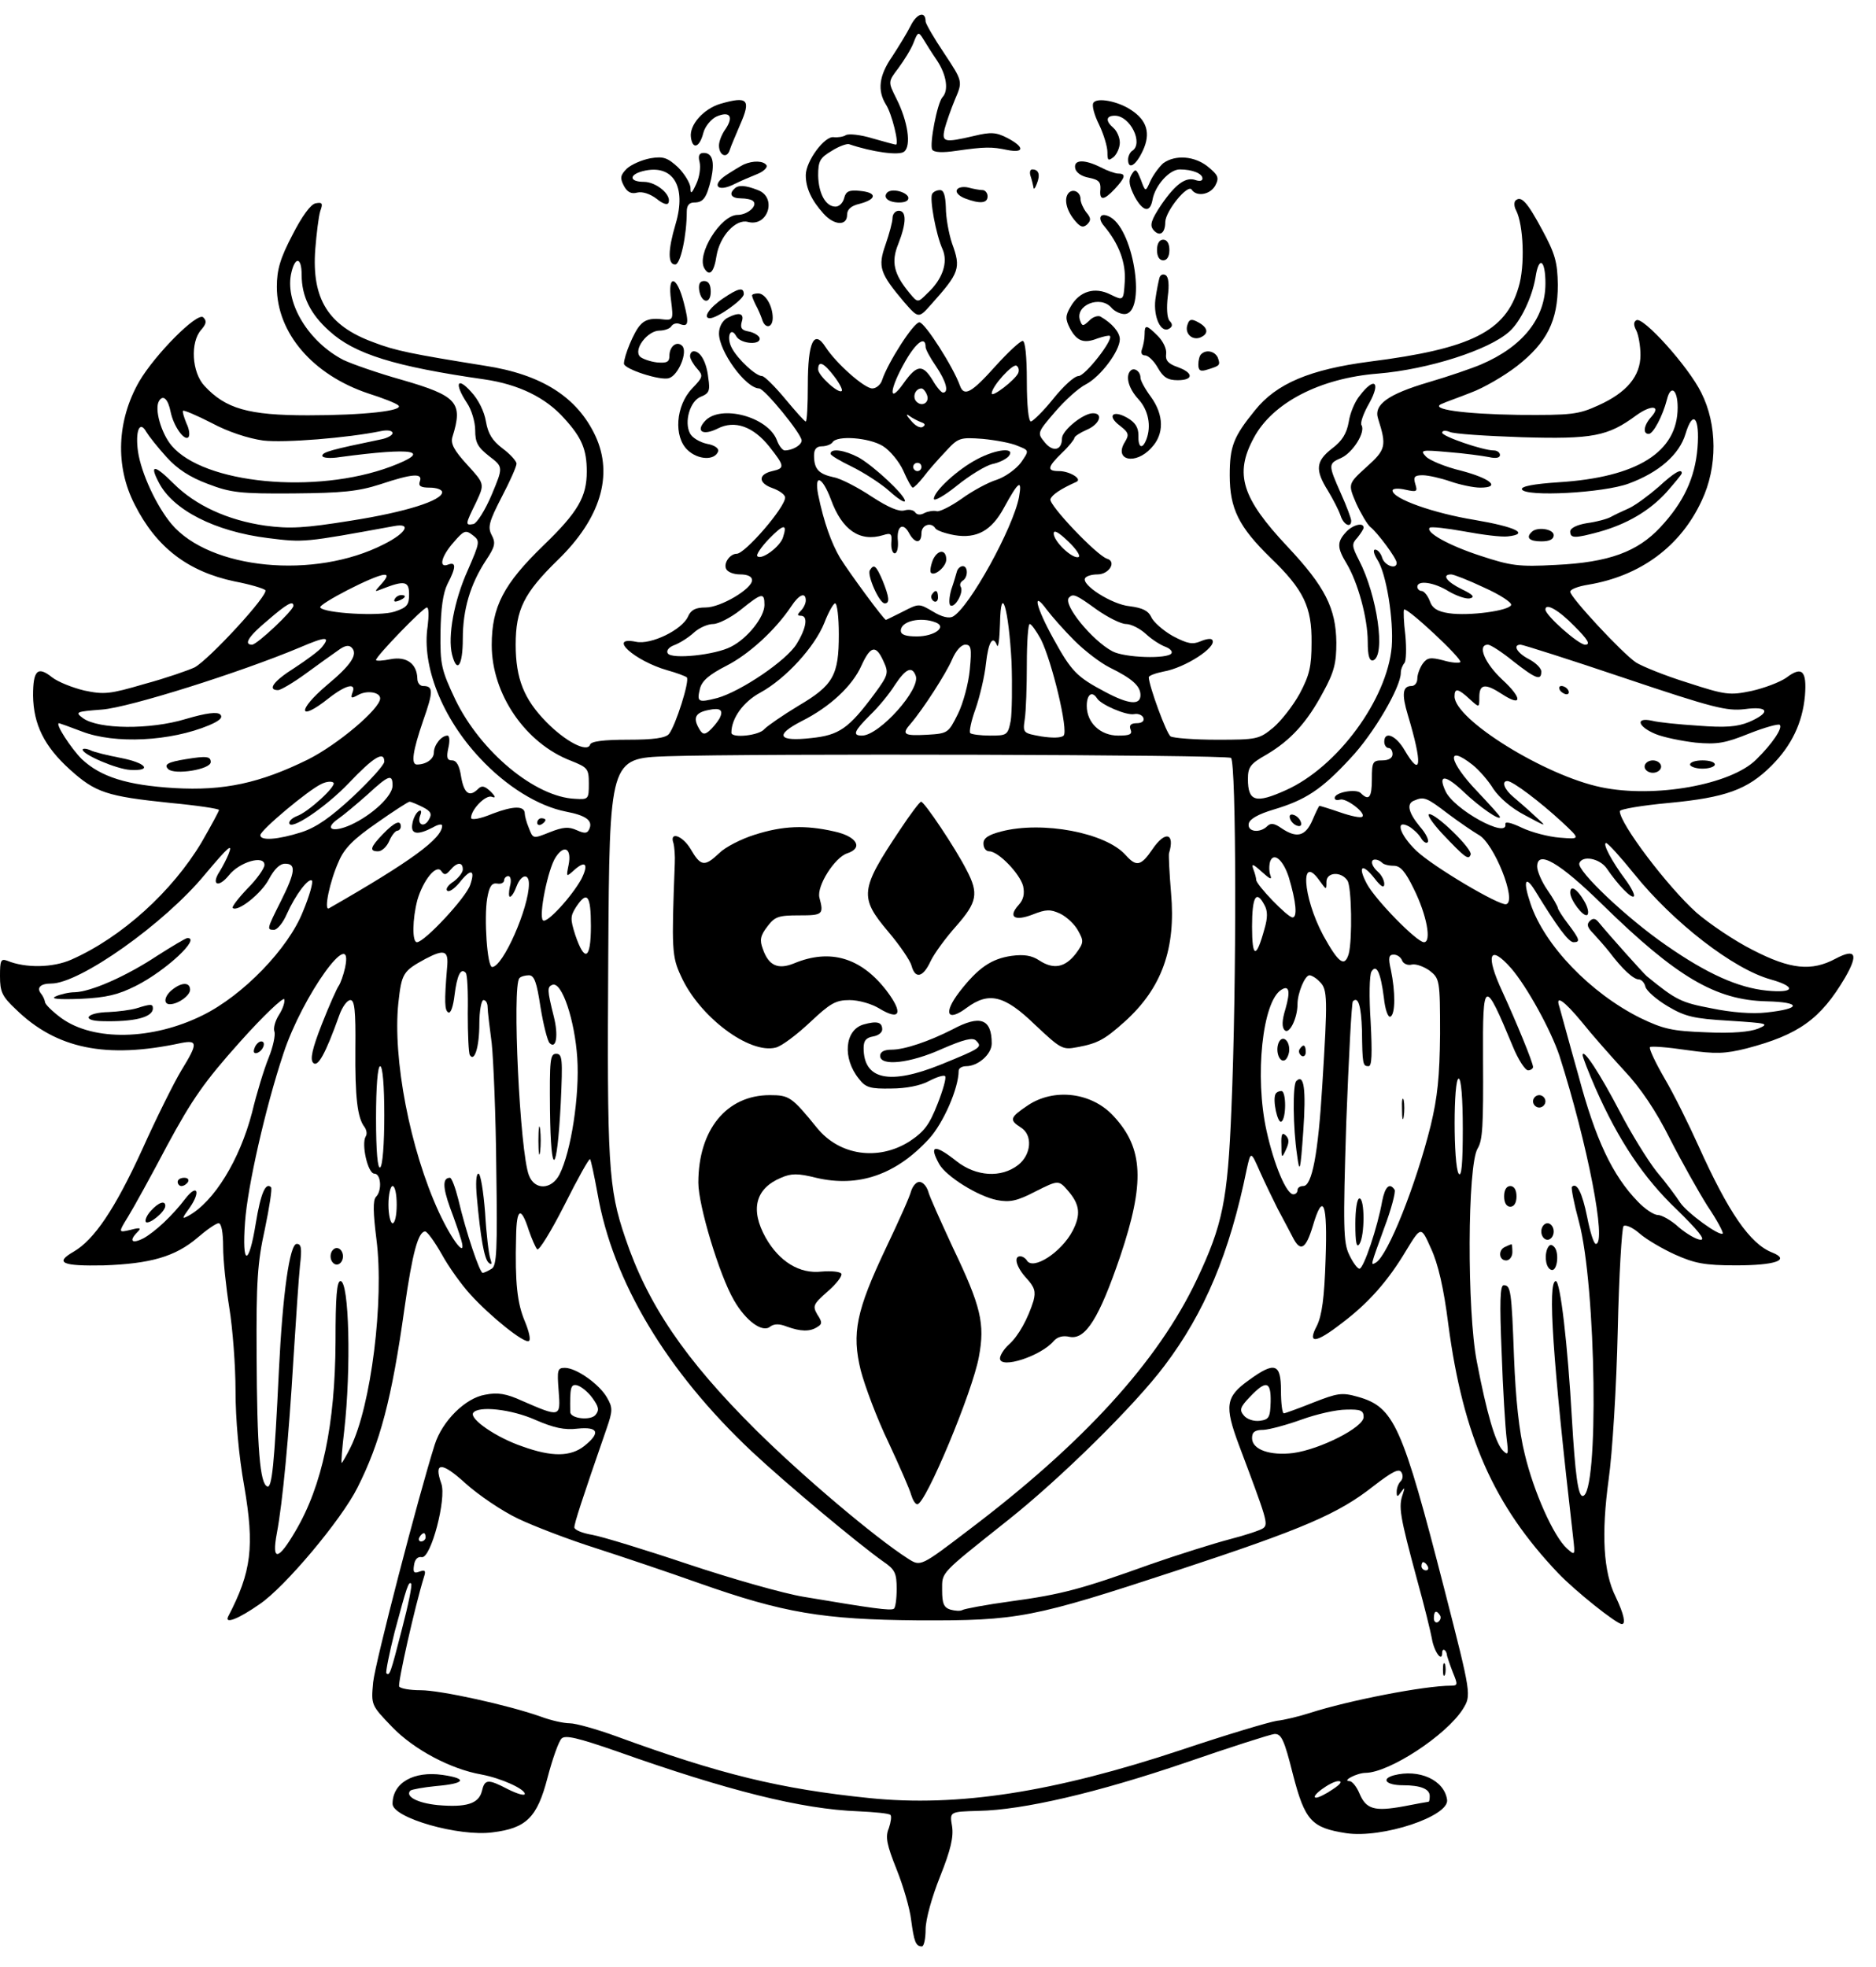 <?xml version="1.0" standalone="no"?>
<!DOCTYPE svg PUBLIC "-//W3C//DTD SVG 20010904//EN"
 "http://www.w3.org/TR/2001/REC-SVG-20010904/DTD/svg10.dtd">
<svg version="1.0" xmlns="http://www.w3.org/2000/svg"
 width="454pt" height="476pt" viewBox="0 0 454 476"
 preserveAspectRatio="xMidYMid meet">
<g transform="translate(0,476) scale(0.1,-0.1)"
fill="#000000" stroke="none">
<path d="M2204 4698 c-9 -18 -30 -52 -45 -75 -32 -46 -36 -82 -15 -116 14 -21
33 -97 24 -97 -2 0 -28 7 -56 15 -29 9 -58 12 -65 8 -6 -4 -19 -6 -29 -5 -22
4 -68 -58 -68 -92 0 -31 14 -61 43 -93 26 -29 57 -30 57 -3 0 13 9 22 31 27
41 11 42 27 1 31 -27 3 -35 -1 -39 -17 -3 -12 -12 -21 -21 -21 -24 0 -41 32
-42 75 0 35 4 43 33 60 17 11 37 18 42 16 56 -19 121 -28 133 -18 18 14 9 74
-19 129 -20 40 -20 40 5 73 14 19 31 46 37 62 10 26 12 27 23 9 6 -10 21 -34
34 -53 23 -35 28 -72 13 -88 -13 -14 -32 -115 -25 -127 4 -7 25 -8 58 -3 70
10 86 10 124 2 41 -8 42 7 0 29 -27 14 -40 15 -81 5 -73 -17 -78 -15 -71 17 4
15 15 47 25 71 19 44 19 44 -26 112 -25 37 -45 72 -45 77 0 26 -21 20 -36 -10z"/>
<path d="M1744 4509 c-41 -12 -76 -51 -72 -81 4 -31 21 -25 30 10 4 16 19 34
32 40 32 14 42 0 22 -30 -9 -12 -16 -30 -16 -40 0 -24 19 -33 26 -11 3 10 15
37 25 61 27 61 19 70 -47 51z"/>
<path d="M2646 4511 c-4 -6 2 -29 14 -53 11 -23 20 -53 20 -66 0 -21 2 -22 15
-12 8 7 15 23 15 35 0 12 -7 28 -15 35 -20 17 -19 30 3 30 37 0 70 -67 42 -85
-5 -3 -10 -13 -10 -21 0 -26 19 -15 36 22 19 41 10 73 -29 98 -31 21 -83 31
-91 17z"/>
<path d="M1693 4368 c3 -13 0 -36 -8 -53 -11 -24 -14 -26 -14 -9 -1 11 -14 33
-30 49 -26 24 -36 27 -67 22 -21 -4 -46 -15 -57 -25 -16 -16 -17 -23 -7 -42 8
-15 18 -20 32 -16 13 3 31 -3 47 -15 16 -13 27 -16 29 -9 7 19 -30 50 -60 50
-35 0 -37 17 -2 26 73 18 106 -37 79 -128 -19 -64 -19 -98 -1 -98 13 0 28 71
28 128 0 15 6 22 18 22 22 0 30 11 41 57 9 42 3 63 -18 63 -11 0 -14 -7 -10
-22z"/>
<path d="M2815 4365 c-10 -9 -24 -28 -31 -43 -12 -27 -12 -27 -23 3 -11 27
-13 28 -23 12 -8 -14 -5 -27 8 -53 20 -36 37 -40 43 -8 6 35 41 74 66 74 31 0
55 -10 55 -22 0 -6 -7 -7 -16 -4 -24 9 -49 -9 -84 -60 -24 -36 -28 -49 -19
-60 15 -18 29 -9 29 19 1 27 55 93 64 78 12 -18 45 -12 57 10 10 19 7 25 -17
45 -33 27 -80 30 -109 9z"/>
<path d="M1800 4362 c-8 -4 -28 -16 -43 -26 -36 -24 -21 -42 19 -22 16 8 42
19 57 25 15 6 25 16 22 21 -7 11 -32 12 -55 2z"/>
<path d="M2602 4353 c2 -11 16 -20 33 -23 24 -5 29 -10 28 -28 -3 -28 8 -28
35 1 25 27 28 37 8 37 -7 0 -27 7 -42 15 -40 20 -66 19 -62 -2z"/>
<path d="M2494 4334 c3 -9 6 -21 7 -27 0 -7 4 -3 8 8 9 22 5 35 -11 35 -5 0
-7 -7 -4 -16z"/>
<path d="M1777 4303 c-14 -13 -6 -23 16 -23 13 0 27 -3 30 -7 11 -11 -14 -33
-38 -33 -41 0 -101 -97 -80 -130 12 -20 23 -9 29 31 8 48 47 90 76 82 49 -13
71 60 24 77 -30 12 -48 13 -57 3z"/>
<path d="M2316 4301 c-4 -6 4 -15 19 -21 37 -14 55 -12 55 5 0 8 -6 15 -12 15
-7 0 -23 3 -34 6 -12 3 -25 1 -28 -5z"/>
<path d="M2147 4294 c-11 -12 3 -24 29 -24 16 0 24 5 22 13 -5 13 -40 22 -51
11z"/>
<path d="M2256 4291 c-7 -11 9 -99 25 -134 14 -32 0 -73 -37 -107 -23 -23 -23
-23 -43 1 -38 46 -45 75 -27 119 20 51 20 80 1 80 -8 0 -15 -8 -15 -17 0 -10
-8 -39 -17 -65 -19 -54 -14 -69 45 -139 35 -40 35 -40 66 -5 68 76 72 87 50
147 -8 24 -15 63 -15 87 -1 29 -5 42 -14 42 -8 0 -16 -4 -19 -9z"/>
<path d="M2587 4294 c-13 -13 -7 -41 12 -65 15 -19 22 -21 32 -12 10 10 9 16
-2 29 -7 9 -14 24 -14 32 0 17 -17 26 -28 16z"/>
<path d="M3667 4274 c-3 -4 -3 -14 2 -23 18 -35 22 -135 6 -186 -31 -107 -115
-149 -360 -180 -145 -19 -226 -53 -278 -118 -52 -64 -61 -87 -61 -157 0 -81
22 -125 99 -200 80 -77 100 -119 99 -205 0 -58 -5 -79 -29 -124 -16 -29 -45
-66 -64 -82 -34 -28 -40 -29 -136 -29 -55 0 -105 4 -112 8 -10 6 -52 121 -53
143 0 4 16 10 36 14 52 9 129 59 118 76 -2 5 -15 3 -29 -3 -19 -8 -31 -6 -67
13 -23 13 -47 34 -52 46 -7 15 -21 22 -52 26 -43 4 -118 52 -108 68 3 5 16 9
30 9 28 0 47 31 23 38 -25 8 -141 130 -137 144 4 11 25 25 63 42 15 7 -17 26
-42 26 -30 0 -29 9 7 44 17 16 30 33 30 36 0 4 14 13 30 20 31 13 41 40 15 40
-24 0 -75 -42 -75 -61 0 -29 -22 -34 -42 -9 -18 22 -18 23 25 73 24 28 57 58
75 67 36 19 82 81 82 109 0 17 -19 39 -47 55 -6 3 -19 -1 -27 -10 -15 -14 -17
-14 -22 0 -14 37 49 63 76 31 7 -8 21 -15 31 -15 53 0 25 199 -33 234 -24 14
-34 0 -16 -21 36 -43 53 -89 50 -134 -3 -47 -3 -47 -34 -32 -39 20 -76 8 -97
-29 -13 -22 -13 -30 -2 -52 17 -32 34 -38 67 -25 15 5 28 8 30 6 9 -9 -60 -97
-76 -97 -10 0 -37 -25 -61 -55 -24 -30 -49 -54 -54 -55 -6 0 -10 39 -10 98 0
60 -4 97 -10 97 -6 0 -35 -27 -65 -60 -59 -66 -77 -76 -87 -48 -16 45 -85 153
-98 153 -14 0 -76 -97 -90 -139 -3 -11 -14 -21 -24 -21 -19 0 -87 60 -113 100
-28 44 -43 13 -43 -91 0 -49 -2 -89 -5 -89 -3 0 -25 25 -50 55 -25 30 -50 55
-56 55 -15 0 -59 41 -73 68 -14 26 -3 54 11 28 11 -19 62 -22 56 -3 -3 6 -15
13 -27 15 -16 3 -20 8 -16 23 7 21 -6 25 -36 9 -11 -7 -19 -21 -19 -37 0 -43
64 -132 97 -133 13 0 103 -110 103 -126 0 -11 -22 -24 -41 -24 -5 0 -14 11
-19 25 -22 57 -137 87 -174 46 -23 -25 -5 -36 31 -18 41 21 86 5 125 -44 37
-47 38 -52 7 -59 -35 -8 -34 -29 0 -41 17 -6 31 -16 31 -23 0 -24 -97 -136
-117 -136 -16 0 -32 -22 -26 -36 3 -8 18 -14 34 -14 18 0 29 -5 29 -14 0 -21
-76 -66 -112 -66 -25 0 -36 -6 -43 -22 -14 -32 -90 -69 -126 -61 -70 14 -4
-46 76 -69 22 -6 43 -14 47 -17 8 -7 -27 -117 -43 -137 -8 -10 -38 -14 -99
-14 -60 0 -90 -4 -92 -12 -7 -20 -60 8 -106 55 -54 55 -74 105 -74 187 0 85
20 125 102 205 103 100 135 205 91 300 -44 94 -130 149 -268 170 -174 28 -216
36 -270 57 -109 40 -149 105 -140 225 3 37 8 79 12 92 7 19 5 22 -11 19 -12
-2 -33 -31 -56 -76 -30 -57 -38 -85 -38 -126 0 -112 87 -213 221 -258 35 -11
68 -24 73 -29 15 -13 -84 -24 -219 -24 -144 0 -199 16 -250 71 -31 33 -35 106
-8 136 12 14 14 21 5 30 -14 14 -117 -90 -155 -155 -54 -94 -59 -205 -11 -298
52 -103 128 -162 242 -186 37 -7 70 -17 74 -21 10 -10 -136 -168 -171 -187
-15 -7 -69 -26 -121 -40 -85 -25 -98 -26 -146 -16 -29 7 -64 21 -78 32 -35 28
-46 17 -46 -44 1 -70 27 -123 89 -179 62 -56 89 -65 244 -81 64 -6 117 -14
117 -17 0 -3 -19 -38 -42 -78 -71 -119 -193 -230 -315 -284 -45 -20 -111 -21
-155 -3 -16 6 -18 1 -18 -37 0 -38 5 -49 38 -80 98 -96 219 -121 400 -82 41 8
41 -1 1 -66 -17 -28 -60 -114 -95 -192 -66 -144 -116 -218 -166 -247 -47 -27
-27 -35 73 -33 113 4 173 21 227 67 22 19 45 35 51 35 7 0 11 -23 11 -57 0
-32 7 -98 15 -148 8 -49 15 -140 15 -201 0 -67 8 -159 21 -230 25 -146 18
-207 -39 -316 -9 -19 26 -5 76 30 61 41 198 204 237 282 55 109 83 214 114
435 19 133 33 185 50 185 5 0 23 -25 40 -55 17 -31 48 -74 69 -97 48 -53 131
-120 142 -113 5 3 0 24 -10 48 -18 43 -24 91 -21 205 1 69 12 74 31 14 7 -20
16 -41 20 -45 4 -5 34 44 66 107 32 64 60 114 62 111 2 -2 10 -39 18 -83 37
-213 167 -430 373 -624 81 -76 258 -224 319 -267 28 -19 32 -28 32 -66 0 -24
-3 -46 -7 -48 -8 -5 -52 1 -218 29 -49 8 -175 44 -280 79 -104 35 -209 67
-232 71 -24 4 -43 12 -43 18 0 10 17 63 78 239 15 43 15 51 1 75 -18 32 -74
72 -102 72 -18 0 -19 -5 -15 -56 5 -64 4 -64 -88 -24 -39 18 -60 21 -90 15
-48 -8 -104 -64 -122 -121 -39 -123 -144 -527 -149 -575 -5 -55 -5 -55 46
-108 53 -55 142 -102 216 -115 48 -9 105 -35 105 -47 0 -5 -18 0 -40 11 -50
26 -57 25 -64 -5 -8 -30 -38 -39 -107 -33 -49 5 -79 21 -66 35 4 3 32 8 62 11
71 6 78 18 16 27 -70 10 -121 -19 -121 -70 0 -34 161 -80 242 -69 82 10 108
36 133 132 12 46 27 88 34 95 9 9 39 2 134 -31 268 -95 447 -140 584 -145 40
-2 75 -5 78 -9 3 -3 1 -17 -4 -32 -9 -21 -5 -40 19 -100 16 -40 32 -95 35
-122 7 -52 11 -64 26 -64 5 0 9 19 9 41 0 24 15 78 35 128 26 65 33 96 29 122
-6 35 -6 35 64 37 108 2 288 44 502 117 107 37 204 68 214 69 17 1 24 -14 45
-98 29 -112 45 -129 129 -142 87 -13 250 41 244 81 -7 48 -68 75 -129 59 -32
-9 -18 -24 22 -24 43 0 65 -9 65 -26 0 -8 -1 -14 -3 -14 -2 0 -29 -5 -60 -11
-71 -13 -91 -7 -107 31 -7 17 -18 30 -24 30 -20 0 18 20 39 20 58 1 195 91
235 154 21 34 21 34 -44 288 -103 401 -122 443 -210 468 -39 11 -49 9 -108
-14 -35 -14 -68 -26 -71 -26 -4 0 -7 25 -7 55 0 66 -15 71 -78 25 -56 -40 -59
-62 -24 -156 68 -181 72 -192 59 -202 -7 -5 -43 -17 -82 -27 -38 -10 -124 -37
-190 -60 -167 -60 -214 -73 -339 -90 -59 -8 -112 -18 -117 -21 -5 -3 -18 -2
-29 1 -16 5 -20 15 -20 47 0 45 -7 37 160 170 126 100 306 277 378 373 97 128
158 273 199 475 10 45 10 45 32 -5 12 -27 32 -68 43 -90 12 -22 28 -53 36 -68
19 -38 32 -30 49 26 25 85 36 57 31 -80 -3 -95 -9 -136 -21 -161 -24 -45 -3
-43 60 6 64 48 112 102 156 176 36 59 36 59 60 5 17 -36 31 -96 42 -184 36
-271 110 -438 266 -602 40 -42 141 -123 154 -123 10 0 5 24 -15 66 -30 60 -35
152 -17 284 9 63 19 225 22 360 3 135 10 249 14 253 5 4 22 -3 39 -18 16 -14
55 -37 86 -51 47 -21 71 -26 147 -26 95 0 133 13 88 31 -54 21 -106 97 -179
259 -23 51 -59 124 -82 163 -22 38 -38 72 -35 75 2 3 42 0 89 -7 70 -10 93 -9
145 4 126 33 179 71 238 171 33 57 26 72 -23 46 -58 -31 -109 -26 -200 21 -44
22 -106 64 -137 91 -70 63 -185 215 -185 245 0 5 54 14 119 20 137 13 190 32
248 90 49 49 75 104 81 169 5 61 -7 73 -45 44 -16 -11 -53 -25 -84 -32 -53
-11 -63 -10 -155 20 -55 17 -111 40 -125 49 -34 23 -159 158 -159 171 0 6 19
13 43 17 127 21 224 93 275 203 39 82 38 185 -1 262 -31 63 -141 185 -157 175
-7 -4 -7 -12 0 -25 5 -10 10 -37 10 -59 0 -51 -33 -91 -102 -122 -48 -22 -65
-24 -193 -23 -134 2 -219 14 -185 27 8 4 40 15 70 27 30 11 80 40 111 64 73
57 99 110 99 197 -1 54 -6 74 -38 133 -36 67 -51 84 -65 70z m-2937 -179 c0
-52 21 -95 67 -136 61 -56 159 -86 375 -117 83 -12 149 -44 194 -95 42 -46 54
-75 54 -128 0 -61 -21 -98 -105 -179 -96 -93 -125 -148 -125 -241 0 -119 82
-238 192 -280 40 -16 43 -19 43 -55 0 -38 -1 -39 -33 -37 -97 4 -229 114 -290
240 -34 72 -37 85 -36 163 1 58 6 95 17 117 21 40 21 54 2 47 -24 -10 -18 19
13 54 25 29 29 30 46 17 18 -14 18 -16 -12 -85 -33 -73 -49 -160 -38 -204 12
-47 26 -27 26 38 0 71 18 132 56 190 22 33 24 42 14 61 -10 19 -7 32 24 92 20
38 36 74 36 81 0 6 -15 23 -34 37 -25 19 -35 36 -40 65 -4 24 -18 53 -36 72
-34 38 -41 20 -10 -27 11 -16 20 -46 20 -66 0 -30 6 -41 34 -63 34 -26 34 -26
6 -93 -16 -38 -36 -69 -44 -71 -21 -4 -20 -1 6 52 21 45 21 45 -21 91 -33 36
-41 52 -36 68 26 83 12 99 -123 138 -57 16 -120 38 -141 48 -83 43 -140 135
-127 206 9 45 26 45 26 0z m3010 -21 c0 -84 -55 -153 -156 -196 -21 -9 -79
-29 -127 -43 -98 -29 -133 -54 -122 -88 21 -66 19 -75 -28 -117 -45 -41 -45
-41 -25 -88 12 -26 27 -51 34 -57 17 -13 64 -76 64 -87 0 -17 -29 -7 -35 12
-3 11 -11 20 -17 20 -6 0 -3 -11 5 -24 22 -33 40 -146 35 -211 -11 -127 -131
-291 -256 -347 -73 -33 -92 -28 -92 27 0 29 6 37 45 59 59 35 98 78 137 151
27 49 32 71 32 120 -1 83 -27 135 -118 232 -111 118 -129 176 -82 263 45 85
160 145 301 156 121 10 269 57 318 102 27 24 55 83 63 131 8 53 24 43 24 -15z
m-1500 -154 c0 -5 11 -26 25 -46 25 -37 32 -64 17 -64 -4 0 -16 14 -25 30 -24
39 -38 38 -70 -7 -38 -54 -35 -15 4 53 27 47 49 62 49 34z m-221 -71 c13 -17
21 -33 18 -35 -7 -8 -57 37 -57 52 0 23 14 16 39 -17z m445 8 c-8 -17 -64 -60
-64 -49 0 17 51 73 60 67 5 -3 7 -11 4 -18z m-221 -52 c8 -18 -11 -31 -25 -17
-11 11 -3 32 12 32 4 0 10 -7 13 -15z m1817 -31 c0 -108 -98 -169 -288 -181
-61 -4 -91 -10 -89 -17 7 -19 198 -9 259 14 73 27 122 70 137 120 18 60 35 40
29 -34 -6 -72 -33 -131 -90 -192 -55 -59 -124 -85 -253 -91 -90 -5 -109 -2
-182 22 -77 25 -134 57 -123 68 3 3 40 -1 84 -9 43 -8 90 -14 105 -12 54 6 19
23 -81 40 -98 16 -198 51 -198 71 0 5 14 6 31 2 28 -6 30 -5 24 14 -5 17 -2
21 18 21 13 0 44 -7 67 -15 23 -8 56 -15 72 -15 51 0 26 22 -46 41 -38 9 -76
25 -85 34 -15 16 -12 17 54 11 39 -3 82 -9 98 -12 17 -4 27 -2 27 5 0 6 -7 11
-15 11 -26 0 -125 34 -125 43 0 5 8 6 18 2 9 -5 88 -10 175 -13 171 -5 208 2
277 53 36 26 61 24 36 -4 -18 -20 -21 -41 -6 -41 11 0 34 44 44 83 9 37 26 25
26 -19z m-3647 -11 c7 -34 33 -71 43 -61 4 5 2 20 -5 34 -6 15 -10 28 -8 30 2
2 33 -11 70 -30 39 -21 88 -37 124 -42 51 -6 203 6 286 23 15 3 27 1 27 -5 0
-5 -12 -12 -27 -15 -121 -25 -143 -31 -143 -40 0 -5 19 -7 43 -3 179 24 226
16 123 -23 -182 -68 -453 -42 -531 51 -25 30 -42 89 -30 108 10 16 22 4 28
-27z m1817 -25 c9 -3 10 -7 3 -11 -6 -4 -19 3 -29 16 -11 12 -12 17 -4 11 8
-6 22 -13 30 -16z m-1827 -84 c26 -29 57 -49 100 -65 55 -21 77 -24 207 -23
119 1 157 5 210 22 78 26 104 28 96 7 -4 -11 2 -15 24 -15 17 0 30 -5 30 -11
0 -20 -87 -48 -221 -69 -112 -18 -148 -20 -207 -12 -91 13 -169 49 -222 102
-46 46 -59 47 -36 3 34 -67 136 -119 264 -135 88 -11 87 -11 306 29 43 8 29
-17 -25 -44 -168 -86 -421 -61 -514 49 -36 43 -73 122 -81 175 -7 50 4 77 20
48 6 -10 28 -38 49 -61z m1733 27 c18 -11 40 -38 50 -60 10 -23 20 -41 23 -41
3 0 15 12 26 26 11 15 35 42 53 61 31 34 35 35 90 31 31 -3 70 -10 85 -17 28
-11 28 -11 8 -40 -12 -16 -38 -35 -59 -42 -20 -6 -59 -27 -85 -46 -27 -19 -54
-32 -60 -30 -7 2 -20 0 -29 -4 -10 -6 -19 -5 -23 1 -4 6 -15 8 -26 5 -13 -4
-39 7 -79 33 -33 22 -75 44 -92 47 -37 8 -48 20 -48 53 0 15 6 22 19 22 11 0
23 5 26 10 11 17 88 11 121 -9z m94 -51 c0 -5 -4 -10 -10 -10 -5 0 -10 5 -10
10 0 6 5 10 10 10 6 0 10 -4 10 -10z m-219 -79 c27 -74 70 -103 126 -86 19 6
22 4 20 -18 -1 -14 3 -26 8 -26 6 0 9 13 8 29 -4 36 12 48 27 20 14 -26 30
-26 30 0 0 20 24 28 34 11 4 -5 24 -12 46 -16 54 -9 90 11 120 67 35 64 44 70
36 25 -14 -74 -120 -267 -160 -289 -9 -5 -27 -1 -48 12 -34 20 -34 20 -73 0
-22 -11 -40 -20 -41 -20 -5 0 -90 116 -111 150 -21 36 -39 85 -53 153 -10 52
10 44 31 -12z m-116 -91 c-7 -23 -52 -56 -62 -46 -4 3 9 22 27 41 36 37 46 39
35 5z m715 -48 c-15 -5 -60 38 -60 57 0 10 12 3 35 -19 20 -19 31 -36 25 -38z
m-1686 -64 c-19 -21 -19 -21 1 -13 54 21 65 19 65 -13 0 -26 -5 -32 -35 -42
-36 -12 -171 -4 -180 10 -5 8 130 78 154 79 10 1 9 -5 -5 -21z m2668 -10 c38
-17 67 -36 65 -42 -5 -14 -102 -27 -150 -20 -28 4 -41 12 -47 30 -5 13 -14 24
-20 24 -5 0 -10 5 -10 10 0 17 41 11 76 -11 19 -11 42 -19 51 -17 13 3 8 9
-19 22 -37 18 -50 36 -26 36 6 0 42 -14 80 -32z m-1742 -42 c0 -29 -41 -81
-81 -101 -38 -20 -144 -31 -153 -16 -4 6 2 15 16 20 13 5 34 18 47 30 13 12
34 21 47 21 12 0 42 15 66 34 52 42 58 43 58 12z m100 11 c0 -7 -5 -18 -12
-25 -9 -9 -9 -12 0 -12 18 0 14 -29 -10 -68 -24 -40 -135 -115 -192 -131 -47
-12 -50 -10 -42 23 5 19 23 34 64 55 55 28 119 87 157 144 19 29 35 35 35 14z
m704 -22 c27 -19 59 -35 71 -35 12 0 34 -11 48 -24 15 -14 36 -27 47 -31 11
-4 18 -11 15 -16 -9 -14 -113 -11 -143 5 -49 26 -121 114 -105 130 10 10 16 8
67 -29z m-206 -127 c2 -58 1 -123 -2 -142 -7 -35 -9 -36 -50 -36 -23 0 -45 3
-48 6 -3 3 2 29 13 59 10 29 22 79 25 109 6 54 17 70 27 44 3 -7 6 16 7 52 2
102 21 38 28 -92z m152 52 c25 -25 63 -54 85 -65 55 -27 75 -45 75 -67 0 -25
-28 -23 -86 8 -68 36 -81 49 -125 129 -42 76 -52 119 -16 70 12 -16 42 -50 67
-75z m-1890 84 c0 -11 -88 -94 -100 -94 -21 0 -9 20 38 59 45 39 62 49 62 35z
m1320 -69 c0 -99 -13 -123 -98 -173 -38 -23 -74 -48 -82 -56 -12 -16 -80 -23
-80 -9 0 35 29 75 70 97 62 34 132 111 155 169 10 26 22 47 26 47 5 0 9 -34 9
-75z m-995 20 c-15 -96 35 -222 126 -319 64 -69 142 -117 209 -130 47 -9 64
-21 57 -40 -5 -13 -11 -14 -31 -5 -20 9 -33 8 -66 -5 -40 -16 -40 -16 -50 10
-6 14 -10 30 -10 35 0 20 -28 19 -78 0 -31 -13 -52 -16 -52 -10 0 20 35 56 50
51 10 -4 10 0 -3 13 -14 13 -21 15 -30 6 -21 -21 -34 -11 -41 29 -4 27 -11 40
-22 40 -12 0 -14 7 -9 30 4 17 3 30 -2 30 -15 0 -33 -23 -33 -41 0 -16 -19
-29 -41 -29 -15 0 -10 33 15 106 25 71 25 84 0 84 -8 0 -14 8 -14 18 -1 36
-26 54 -64 47 -20 -4 -36 -5 -36 -2 0 9 114 127 123 127 5 0 5 -20 2 -45z
m2499 -87 c-2 -3 -21 -2 -41 4 -31 8 -39 7 -50 -8 -7 -10 -13 -26 -13 -36 0
-10 -6 -18 -14 -18 -22 0 -24 -20 -9 -70 36 -120 33 -155 -8 -85 -21 36 -49
47 -49 20 0 -8 5 -15 10 -15 6 0 10 -7 10 -15 0 -9 -9 -15 -25 -15 -23 0 -25
-4 -25 -45 0 -45 -7 -54 -27 -34 -11 11 -63 2 -63 -12 0 -5 6 -6 13 -4 14 5
63 -32 54 -41 -3 -4 -27 1 -53 10 -26 9 -49 16 -51 16 -1 0 -9 -16 -17 -35
-17 -39 -38 -44 -75 -19 -17 12 -26 13 -34 5 -18 -18 -49 -14 -45 6 2 11 23
23 60 34 77 23 116 48 186 124 56 59 122 172 122 207 0 8 4 18 9 24 4 5 5 35
2 67 -4 32 -5 60 -3 62 7 6 141 -119 136 -127z m276 87 c33 -33 40 -45 26 -45
-16 0 -96 71 -96 85 0 17 32 -1 70 -40z m-1546 9 c29 -11 -3 -34 -45 -34 -27
0 -39 4 -39 14 0 23 48 34 84 20z m255 -41 c27 -54 67 -221 55 -233 -6 -6 -28
-6 -54 -2 -44 8 -45 8 -40 42 3 19 5 79 5 133 0 53 3 97 7 97 4 0 16 -17 27
-37z m-1740 -19 c-7 -9 -37 -31 -66 -50 -51 -32 -67 -54 -40 -54 6 0 37 18 67
40 30 22 65 47 78 56 16 12 26 14 33 7 16 -16 -1 -42 -60 -91 -73 -62 -69 -90
4 -32 42 33 68 39 58 14 -5 -14 -3 -15 15 -5 21 11 52 6 52 -9 0 -25 -103
-112 -175 -148 -116 -57 -203 -76 -323 -69 -115 7 -178 27 -224 70 -26 26 -66
87 -55 87 1 0 26 -9 55 -20 80 -31 215 -24 308 15 26 11 34 19 27 26 -7 7 -33
4 -84 -11 -86 -26 -210 -25 -248 2 -20 15 -18 16 46 21 66 5 335 90 478 150
63 27 76 28 54 1z m1568 -54 c-3 -33 -16 -82 -29 -108 -23 -46 -24 -47 -75
-50 -56 -3 -62 1 -39 27 30 35 86 122 100 155 9 21 22 36 32 36 14 0 16 -8 11
-60z m1315 20 c55 -43 68 -48 68 -25 0 8 -13 21 -30 30 -29 15 -40 35 -20 35
5 0 119 -36 252 -81 214 -72 247 -80 290 -75 59 8 64 -8 11 -31 -29 -12 -58
-14 -123 -9 -47 3 -97 8 -112 12 -41 9 -35 -14 8 -32 19 -8 63 -17 97 -21 53
-5 73 -1 130 22 38 15 71 24 74 21 8 -7 -18 -46 -57 -84 -61 -61 -246 -94
-375 -67 -136 28 -355 164 -355 220 0 21 9 19 37 -7 23 -21 23 -21 23 5 0 32
14 34 54 8 50 -33 51 -11 2 34 -43 40 -62 85 -35 85 6 0 34 -18 61 -40z
m-1524 0 c13 -28 12 -33 -21 -78 -63 -85 -86 -101 -154 -108 -80 -9 -89 7 -23
41 68 34 123 85 145 135 22 48 35 50 53 10z m78 -35 c13 -32 -88 -145 -130
-145 -24 0 -19 11 20 50 20 19 47 52 60 73 26 39 41 46 50 22z m439 -55 c9
-15 71 -42 90 -38 10 2 20 -3 22 -9 3 -8 -4 -13 -16 -13 -14 0 -19 -5 -15 -15
5 -12 -2 -15 -30 -15 -43 0 -76 31 -76 72 0 28 13 37 25 18z m-914 -49 c-6
-10 -17 -23 -25 -30 -12 -10 -17 -8 -26 9 -13 24 -6 36 25 42 28 6 37 0 26
-21z m1238 -95 c13 -9 14 -547 1 -851 -9 -220 -21 -279 -84 -412 -94 -198
-274 -395 -550 -604 -118 -90 -118 -90 -148 -71 -80 51 -256 200 -369 312
-172 171 -262 304 -316 465 -41 120 -44 178 -41 680 3 480 3 480 143 485 207
7 1351 4 1364 -4z m-2049 -9 c0 -8 -34 -45 -75 -84 -55 -51 -89 -75 -126 -87
-57 -18 -99 -21 -99 -7 0 12 117 110 148 124 12 6 25 7 29 3 8 -8 -62 -72 -89
-81 -10 -4 -18 -11 -18 -16 0 -22 89 38 145 97 59 62 85 78 85 51z m2634 -8
c15 -12 38 -38 50 -58 15 -22 44 -47 77 -64 54 -29 54 -29 24 -2 -16 15 -40
36 -52 46 -23 19 -30 39 -15 39 13 0 80 -51 132 -99 45 -42 45 -42 -5 -38 -27
2 -69 13 -92 24 -25 12 -41 16 -40 9 7 -37 -125 35 -145 80 -19 41 0 40 45 -3
38 -36 87 -70 87 -60 0 3 -25 30 -55 62 -69 72 -77 116 -11 64z m-2614 -50 c0
-25 -49 -71 -101 -95 -45 -20 -66 -10 -30 15 13 9 44 35 70 58 52 48 61 51 61
22z m2554 -68 c28 -21 62 -44 74 -51 37 -19 94 -161 67 -168 -17 -4 -177 91
-217 129 -41 39 -53 78 -18 59 10 -6 23 -18 29 -28 5 -9 13 -14 16 -10 4 4 -4
21 -19 38 -28 34 -33 56 -13 63 23 10 30 7 81 -32z m-2481 16 c20 -10 23 -17
15 -30 -11 -21 -30 -13 -21 10 4 10 2 14 -4 10 -6 -4 -13 -17 -15 -30 -5 -26
12 -29 50 -9 12 7 22 9 22 4 0 -31 -75 -86 -274 -200 -13 -7 2 66 24 114 13
31 36 54 91 92 41 29 77 52 80 52 4 0 18 -6 32 -13z m2932 -162 c95 -118 240
-230 330 -255 64 -18 58 -34 -10 -27 -68 7 -143 40 -242 109 -96 66 -217 181
-211 199 7 20 49 12 66 -12 28 -41 60 -74 66 -68 3 3 -6 21 -20 40 -33 44 -57
89 -47 89 5 -1 35 -34 68 -75z m-3402 48 c-4 -10 -13 -28 -21 -41 -22 -33 -4
-42 22 -10 25 32 86 50 86 25 0 -8 -18 -34 -41 -57 -22 -23 -38 -44 -36 -47
12 -11 70 35 88 70 13 24 26 37 39 37 27 0 25 -20 -10 -90 -34 -68 -35 -70
-17 -70 8 0 22 17 31 38 21 47 53 89 61 81 3 -4 -6 -37 -22 -75 -35 -89 -145
-203 -243 -251 -121 -60 -263 -63 -341 -7 -22 16 -40 34 -40 39 -1 6 -5 15
-10 21 -11 14 -1 24 25 24 69 0 274 145 372 264 58 69 68 77 57 49z m823 -26
c-6 -30 -6 -30 14 -12 27 24 35 14 17 -22 -23 -42 -84 -109 -93 -100 -11 10
12 125 31 153 21 32 39 20 31 -19z m1743 -30 c18 -60 21 -97 9 -97 -12 0 -88
79 -88 91 0 4 -3 16 -7 26 -5 14 -1 13 21 -7 20 -18 25 -20 20 -7 -3 9 -3 24
0 33 9 23 32 2 45 -39z m225 36 c4 -5 17 -8 29 -8 16 0 28 -14 48 -55 32 -64
44 -130 25 -130 -17 0 -117 102 -138 141 -23 43 -12 52 18 14 16 -21 24 -25
24 -14 0 9 -7 22 -15 29 -16 14 -20 30 -7 30 5 0 12 -3 16 -7z m534 -102 c180
-176 274 -231 397 -234 85 -2 85 -18 0 -27 -34 -4 -85 0 -133 10 -74 14 -86
20 -157 78 -9 8 -88 96 -116 130 -8 10 -14 11 -22 3 -8 -8 -5 -16 9 -30 10
-11 28 -31 39 -45 31 -41 58 -66 71 -66 6 0 14 -8 16 -18 3 -10 27 -31 54 -47
42 -25 63 -30 149 -35 93 -6 98 -7 70 -19 -20 -8 -62 -12 -126 -9 -83 3 -104
8 -160 35 -120 60 -231 175 -265 276 -19 56 -13 71 12 30 52 -85 80 -123 92
-123 17 0 15 7 -13 44 -14 18 -25 36 -25 39 0 3 -11 23 -25 43 -14 20 -25 46
-25 57 0 41 53 11 158 -92z m-2758 85 c0 -7 -10 -20 -22 -29 -13 -8 -20 -18
-16 -22 4 -5 17 4 29 18 28 36 40 34 27 -4 -10 -31 -111 -139 -129 -139 -12 0
-11 56 1 102 14 48 46 88 58 70 7 -10 11 -10 22 3 16 19 30 20 30 1z m2074
-28 c16 -22 16 -22 16 -2 0 24 36 26 51 3 10 -16 12 -142 3 -177 -10 -34 -25
-22 -62 45 -50 94 -56 200 -8 131z m-1960 -13 c-3 -14 -3 -25 0 -25 4 0 11 11
16 25 11 29 30 33 30 6 0 -58 -63 -201 -89 -201 -12 0 -20 119 -12 166 5 29
11 38 24 36 9 -2 17 2 17 8 0 5 5 10 10 10 6 0 8 -11 4 -25z m196 -96 c0 -81
-15 -89 -38 -21 -12 38 -12 45 2 67 27 41 36 29 36 -46z m1630 51 c8 -14 8
-31 0 -58 -20 -73 -30 -71 -30 6 0 72 10 90 30 52z m-1978 -151 c-7 -84 -6
-104 3 -109 6 -3 12 16 15 42 6 48 15 67 27 54 4 -3 6 -48 5 -98 0 -50 2 -96
5 -101 11 -18 23 19 23 76 0 31 5 57 10 57 6 0 10 -8 10 -17 0 -10 5 -49 10
-88 4 -38 10 -175 11 -303 3 -197 1 -235 -11 -242 -8 -5 -18 -10 -22 -10 -7 0
-40 97 -59 178 -7 28 -16 52 -20 52 -18 0 -18 -22 0 -72 11 -29 23 -64 27 -78
14 -48 -21 -4 -54 67 -70 152 -112 372 -98 506 8 72 11 77 66 107 46 24 56 20
52 -21z m-247 -1 c-4 -18 -11 -37 -15 -43 -4 -5 -23 -47 -41 -93 -24 -61 -29
-86 -21 -94 11 -11 29 20 63 115 7 20 19 37 27 37 10 0 13 -25 12 -117 -1
-119 5 -168 22 -190 5 -7 7 -17 3 -23 -11 -18 5 -90 21 -90 16 0 19 -41 4 -56
-8 -8 -7 -39 1 -103 19 -148 -13 -404 -63 -504 -10 -20 -20 -37 -21 -37 -2 0
1 35 6 78 17 150 12 362 -9 362 -9 0 -12 -38 -12 -147 -1 -200 -32 -348 -97
-458 -42 -72 -58 -74 -45 -5 14 74 29 234 40 420 6 96 13 199 16 228 5 42 3
52 -8 52 -17 0 -34 -121 -43 -305 -11 -231 -17 -286 -28 -282 -18 6 -25 92
-26 320 -1 175 2 222 20 303 11 53 18 98 15 101 -13 13 -25 -14 -37 -87 -17
-106 -34 -104 -26 3 6 85 49 276 93 408 46 140 172 315 149 207z m2558 18 c3
-8 14 -13 24 -10 10 2 29 -5 43 -15 24 -19 25 -23 25 -153 -1 -103 -6 -153
-23 -223 -36 -144 -103 -312 -132 -330 -14 -8 -14 -10 20 84 17 45 28 87 25
92 -12 18 -23 8 -30 -27 -11 -63 -45 -164 -55 -164 -5 0 -16 15 -25 34 -14 29
-15 66 -7 320 6 158 13 290 16 293 13 13 20 -11 22 -70 1 -83 2 -87 16 -87 8
0 9 29 5 108 -4 59 -3 113 2 121 12 19 22 -1 30 -63 3 -29 10 -49 16 -46 12 6
12 60 1 113 -7 30 -5 37 7 37 8 0 17 -6 20 -14z m264 -19 c38 -44 96 -149 117
-212 68 -213 115 -455 88 -455 -5 0 -14 29 -21 65 -12 59 -25 85 -37 73 -2 -3
5 -40 17 -84 42 -155 49 -664 9 -664 -11 0 -18 52 -26 188 -10 177 -28 333
-39 332 -20 -1 -8 -185 42 -620 5 -44 5 -45 -15 -27 -32 29 -80 136 -102 228
-14 56 -22 134 -26 234 -6 163 -8 175 -25 175 -9 0 -10 -42 -5 -162 3 -90 9
-183 12 -208 5 -40 4 -43 -9 -30 -18 18 -39 90 -63 215 -24 122 -23 476 2 516
12 20 14 53 13 217 -1 195 3 196 72 30 13 -32 30 -58 37 -58 6 0 12 4 12 8 0
11 -41 110 -74 182 -42 90 -32 117 21 57z m-2349 -94 c7 -43 17 -82 22 -87 16
-16 22 18 10 65 -16 64 -16 71 -3 76 23 8 54 -86 60 -177 6 -91 -15 -227 -43
-282 -19 -37 -60 -39 -74 -2 -22 56 -41 459 -23 477 3 4 14 7 23 7 13 0 19
-17 28 -77z m1886 61 c19 -18 19 -41 6 -250 -10 -167 -25 -244 -46 -244 -8 0
-14 -4 -14 -10 0 -5 -4 -10 -10 -10 -17 0 -47 72 -65 154 -29 131 -10 313 36
341 19 12 22 -4 10 -46 -9 -29 -9 -45 -2 -52 11 -11 31 29 31 63 0 27 18 70
29 70 5 0 17 -7 25 -16z m-2519 -80 c-9 -14 -14 -32 -11 -40 3 -8 -3 -37 -14
-64 -11 -27 -29 -86 -40 -132 -30 -115 -92 -216 -154 -250 -17 -9 -16 -7 4 21
26 38 17 57 -11 21 -32 -42 -73 -80 -101 -96 -29 -15 -37 -7 -15 15 10 10 6
11 -17 5 -30 -7 -30 -7 -6 32 13 21 56 99 95 173 60 111 90 154 175 249 57 64
106 110 108 104 2 -7 -4 -24 -13 -38z m3153 -17 c23 -29 69 -81 102 -117 40
-42 78 -99 111 -165 28 -55 69 -128 91 -163 23 -34 39 -64 37 -67 -8 -7 -86
50 -103 75 -9 14 -34 48 -57 75 -22 28 -62 93 -89 145 -47 90 -89 155 -90 137
0 -5 14 -41 31 -80 56 -127 117 -218 197 -294 50 -49 70 -73 58 -73 -10 0 -34
14 -53 30 -18 17 -42 30 -51 30 -10 0 -32 15 -49 33 -61 63 -102 150 -143 304
-23 81 -43 156 -46 166 -11 31 10 17 54 -36z m-2898 -226 c0 -69 -4 -122 -10
-126 -6 -4 -10 38 -10 119 0 77 4 126 10 126 6 0 10 -46 10 -119z m2610 -33
c0 -83 -3 -118 -10 -108 -13 20 -13 230 0 230 6 0 10 -47 10 -122z m-2580
-183 c0 -25 -4 -45 -10 -45 -5 0 -10 20 -10 45 0 25 5 45 10 45 6 0 10 -20 10
-45z m473 -467 c16 -22 18 -30 8 -42 -12 -14 -60 -9 -61 7 -1 59 1 68 16 65 9
-2 26 -15 37 -30z m1642 -10 c-1 -38 -4 -43 -26 -46 -15 -2 -32 4 -39 13 -11
13 -9 20 15 45 39 41 51 38 50 -12z m-1779 -44 c44 -19 70 -25 102 -21 50 5
56 -10 16 -42 -33 -26 -78 -27 -150 -1 -62 21 -128 66 -119 81 12 18 93 9 151
-17z m2004 7 c0 -25 -105 -78 -170 -87 -56 -7 -100 8 -100 36 0 15 7 20 28 20
15 1 56 12 92 25 36 13 84 24 108 24 35 1 42 -2 42 -18z m-2046 -246 c40 -19
124 -51 187 -71 62 -20 175 -58 251 -85 204 -72 299 -88 530 -90 243 -1 277 6
627 121 307 101 390 137 475 204 44 34 61 43 67 34 5 -7 4 -17 -1 -22 -6 -6
-10 -17 -10 -26 0 -13 2 -13 11 0 9 12 9 11 4 -5 -11 -31 -8 -51 35 -210 17
-61 32 -123 35 -139 5 -32 25 -60 25 -36 0 14 11 8 12 -7 1 -4 7 -22 14 -40
12 -29 12 -32 -4 -32 -65 0 -249 -36 -342 -66 -25 -8 -61 -17 -80 -19 -19 -3
-123 -34 -230 -70 -310 -103 -542 -139 -756 -117 -215 22 -360 57 -614 150
-47 17 -97 31 -111 31 -15 0 -46 7 -70 16 -79 28 -243 64 -291 64 -26 0 -49 4
-52 9 -4 7 38 194 60 265 5 15 3 18 -11 13 -13 -5 -16 -2 -13 16 2 14 9 21 19
19 22 -3 60 142 47 178 -19 53 1 53 58 1 31 -28 88 -67 128 -86z m-224 -45 c0
-5 -5 -10 -11 -10 -5 0 -7 5 -4 10 3 6 8 10 11 10 2 0 4 -4 4 -10z m2425 -70
c3 -5 1 -10 -4 -10 -6 0 -11 5 -11 10 0 6 2 10 4 10 3 0 8 -4 11 -10z m-2482
-151 c-28 -109 -30 -115 -38 -108 -2 3 7 48 20 100 30 112 34 123 40 117 3 -3
-7 -52 -22 -109z m2512 32 c3 -5 1 -12 -5 -16 -5 -3 -10 1 -10 9 0 18 6 21 15
7z m-260 -421 c-16 -11 -34 -20 -40 -20 -17 1 36 40 54 40 10 0 6 -7 -14 -20z"/>
<path d="M3291 3803 c-12 -14 -24 -43 -27 -64 -5 -28 -16 -46 -40 -64 -40 -31
-42 -52 -10 -103 12 -20 26 -47 30 -59 7 -23 26 -32 26 -13 0 5 -11 35 -25 66
-31 70 -31 72 1 86 28 13 59 62 49 79 -4 5 5 30 19 54 28 51 12 64 -23 18z"/>
<path d="M3257 3472 c-22 -24 -21 -38 2 -76 27 -45 51 -132 51 -189 0 -34 4
-47 13 -45 31 11 10 157 -34 242 -18 35 -18 40 -4 55 8 10 15 21 15 24 0 14
-27 7 -43 -11z"/>
<path d="M4014 3582 c-23 -20 -54 -43 -70 -51 -16 -7 -37 -17 -46 -22 -9 -5
-35 -12 -58 -15 -24 -4 -40 -12 -40 -20 0 -17 11 -17 70 -1 68 19 122 51 163
96 20 23 37 43 37 46 0 12 -18 2 -56 -33z"/>
<path d="M3707 3473 c-15 -14 -6 -23 23 -23 20 0 30 5 30 15 0 15 -40 21 -53
8z"/>
<path d="M2010 3662 c0 -4 24 -18 53 -32 28 -14 69 -40 90 -59 20 -18 37 -29
37 -23 0 14 -75 84 -112 105 -34 18 -68 23 -68 9z"/>
<path d="M2365 3649 c-48 -25 -105 -78 -105 -96 0 -7 25 7 56 32 31 25 69 48
85 52 16 3 34 12 40 19 18 22 -29 18 -76 -7z"/>
<path d="M2258 3406 c-6 -15 -8 -29 -5 -32 9 -9 37 15 37 32 0 25 -20 25 -32
0z"/>
<path d="M2105 3380 c-7 -12 23 -80 36 -80 13 0 11 15 -5 55 -16 37 -21 41
-31 25z"/>
<path d="M2316 3378 c-2 -7 -8 -28 -14 -45 -5 -18 -6 -35 -2 -38 11 -7 33 32
25 45 -3 5 -1 11 5 15 13 8 13 35 0 35 -6 0 -12 -6 -14 -12z"/>
<path d="M2255 3321 c-3 -5 -1 -12 5 -16 5 -3 10 1 10 9 0 18 -6 21 -15 7z"/>
<path d="M955 3310 c-3 -6 1 -7 9 -4 18 7 21 14 7 14 -6 0 -13 -4 -16 -10z"/>
<path d="M1300 2769 c0 -5 5 -7 10 -4 6 3 10 8 10 11 0 2 -4 4 -10 4 -5 0 -10
-5 -10 -11z"/>
<path d="M3122 2779 c2 -7 10 -15 17 -17 8 -3 12 1 9 9 -2 7 -10 15 -17 17 -8
3 -12 -1 -9 -9z"/>
<path d="M200 2946 c0 -12 82 -47 115 -49 55 -3 39 17 -23 29 -31 6 -65 14
-74 19 -10 4 -18 4 -18 1z"/>
<path d="M450 2923 c-44 -7 -54 -13 -43 -24 15 -15 103 -1 103 17 0 14 -11 15
-60 7z"/>
<path d="M3775 3090 c3 -5 11 -10 16 -10 6 0 7 5 4 10 -3 6 -11 10 -16 10 -6
0 -7 -4 -4 -10z"/>
<path d="M3980 2905 c0 -8 9 -15 20 -15 11 0 20 7 20 15 0 8 -9 15 -20 15 -11
0 -20 -7 -20 -15z"/>
<path d="M4090 2910 c0 -5 14 -10 30 -10 17 0 30 5 30 10 0 6 -13 10 -30 10
-16 0 -30 -4 -30 -10z"/>
<path d="M2178 2752 c-97 -145 -99 -163 -28 -247 28 -33 53 -70 56 -82 9 -33
28 -28 46 11 9 19 37 57 62 85 51 58 55 79 25 136 -27 53 -102 165 -110 165
-3 0 -26 -30 -51 -68z"/>
<path d="M1826 2740 c-32 -10 -71 -30 -85 -44 -36 -34 -45 -33 -70 10 -20 33
-52 43 -41 13 2 -8 4 -30 3 -49 -8 -207 -7 -225 15 -272 44 -98 165 -189 229
-173 14 3 51 31 83 61 49 46 62 54 96 54 22 0 54 -9 73 -21 50 -30 57 -10 17
43 -62 81 -137 103 -224 67 -39 -16 -62 -6 -76 35 -8 21 -6 32 11 54 18 24 27
27 77 27 57 0 60 2 49 43 -7 28 37 97 67 107 40 13 24 41 -31 53 -70 16 -124
14 -193 -8z"/>
<path d="M2423 2748 c-31 -8 -43 -16 -43 -29 0 -11 6 -19 14 -19 22 0 74 -54
82 -84 4 -19 1 -33 -11 -46 -26 -29 -10 -40 34 -23 33 13 43 13 67 2 16 -8 35
-26 43 -41 14 -25 14 -29 -5 -55 -26 -34 -54 -40 -89 -17 -18 12 -37 15 -67
11 -49 -7 -81 -29 -126 -87 -40 -52 -30 -74 17 -39 54 40 92 31 166 -41 62
-58 66 -61 102 -54 49 9 66 18 115 62 90 81 124 177 112 311 -4 47 -6 91 -5
96 15 49 -9 56 -40 10 -28 -41 -39 -43 -65 -14 -48 54 -201 83 -301 57z"/>
<path d="M2090 2281 c-46 -13 -52 -82 -11 -132 16 -21 28 -24 78 -23 35 0 71
7 91 18 19 10 36 15 39 12 4 -3 -5 -34 -18 -67 -20 -51 -32 -67 -68 -91 -76
-48 -170 -34 -224 33 -61 75 -67 79 -114 79 -105 0 -173 -84 -173 -212 0 -55
51 -224 86 -284 29 -51 70 -80 88 -64 10 7 22 7 40 0 33 -12 56 -13 74 -1 12
7 12 12 0 30 -12 21 -10 25 25 56 22 19 36 38 33 43 -3 5 -25 7 -48 5 -53 -6
-102 24 -135 82 -38 68 -25 119 37 145 25 11 41 11 85 0 102 -24 193 7 273 94
35 38 72 123 72 165 0 6 8 11 18 11 29 0 62 29 62 55 0 60 -28 70 -95 34 -57
-29 -116 -49 -147 -49 -18 0 -28 -5 -28 -15 0 -26 73 -18 150 17 53 23 74 28
82 20 16 -16 13 -18 -85 -58 -124 -50 -187 -37 -187 40 0 18 6 25 23 28 12 2
22 9 22 17 0 18 -13 21 -45 12z"/>
<path d="M2487 2085 c-43 -29 -45 -35 -17 -53 30 -18 26 -66 -6 -91 -41 -32
-102 -28 -149 9 -53 42 -68 40 -42 -7 17 -30 94 -78 140 -87 31 -6 49 -2 93
21 56 28 56 28 80 0 27 -32 30 -56 10 -95 -27 -52 -96 -97 -111 -72 -3 5 -10
10 -16 10 -17 0 -9 -27 15 -53 20 -22 23 -32 17 -55 -13 -42 -36 -85 -60 -106
-12 -11 -21 -26 -21 -33 0 -27 100 6 130 42 9 10 22 14 39 10 38 -7 71 45 122
195 60 178 56 261 -15 338 -53 59 -145 70 -209 27z"/>
<path d="M2205 1878 c-3 -13 -31 -75 -61 -138 -72 -152 -83 -206 -61 -296 10
-38 39 -116 67 -174 27 -58 52 -115 55 -127 4 -13 10 -23 15 -23 20 0 134 273
149 357 15 80 5 122 -63 264 -29 63 -57 124 -60 137 -4 12 -13 22 -21 22 -8 0
-16 -10 -20 -22z"/>
<path d="M3490 2743 c56 -59 64 -65 69 -51 5 13 -82 98 -100 98 -7 0 7 -21 31
-47z"/>
<path d="M927 2742 c-31 -32 -34 -42 -12 -42 9 0 21 11 27 25 6 14 15 25 20
25 4 0 8 5 8 10 0 17 -15 11 -43 -18z"/>
<path d="M380 2447 c-74 -49 -160 -87 -199 -88 -14 0 -35 -5 -46 -10 -14 -6 5
-8 60 -6 63 3 91 10 133 31 74 37 160 118 125 116 -5 -1 -37 -20 -73 -43z"/>
<path d="M418 2366 c-20 -15 -24 -36 -7 -36 20 0 49 21 49 35 0 18 -19 19 -42
1z"/>
<path d="M330 2320 c-14 -4 -44 -8 -67 -9 -54 -1 -68 -21 -16 -22 77 -2 123 9
123 31 0 11 -5 11 -40 0z"/>
<path d="M3800 2600 c0 -18 32 -60 41 -54 5 3 2 19 -8 35 -17 29 -33 38 -33
19z"/>
<path d="M1154 1863 c9 -100 18 -148 28 -158 8 -7 9 -4 5 8 -4 10 -10 60 -13
112 -4 52 -11 95 -16 95 -6 0 -7 -24 -4 -57z"/>
<path d="M800 1720 c0 -11 7 -20 15 -20 8 0 15 9 15 20 0 11 -7 20 -15 20 -8
0 -15 -9 -15 -20z"/>
<path d="M3393 2075 c0 -22 2 -30 4 -17 2 12 2 30 0 40 -3 9 -5 -1 -4 -23z"/>
<path d="M3280 1798 c0 -45 3 -59 10 -48 13 20 13 110 0 110 -6 0 -10 -27 -10
-62z"/>
<path d="M3710 2095 c0 -8 7 -15 15 -15 8 0 15 7 15 15 0 8 -7 15 -15 15 -8 0
-15 -7 -15 -15z"/>
<path d="M3640 1865 c0 -16 6 -25 15 -25 9 0 15 9 15 25 0 16 -6 25 -15 25 -9
0 -15 -9 -15 -25z"/>
<path d="M3730 1780 c0 -11 7 -20 15 -20 8 0 15 9 15 20 0 11 -7 20 -15 20 -8
0 -15 -9 -15 -20z"/>
<path d="M3643 1743 c-18 -7 -16 -33 2 -33 8 0 15 9 15 20 0 11 -1 20 -2 19
-2 0 -9 -3 -15 -6z"/>
<path d="M3744 1737 c-7 -20 -2 -47 11 -50 14 -3 19 43 6 56 -7 7 -12 6 -17
-6z"/>
<path d="M1331 2073 c2 -167 17 -157 26 17 5 108 4 120 -11 120 -15 0 -16 -15
-15 -137z"/>
<path d="M1303 2000 c0 -30 2 -43 4 -27 2 15 2 39 0 55 -2 15 -4 2 -4 -28z"/>
<path d="M3094 2236 c-8 -21 3 -49 16 -41 5 3 10 15 10 25 0 25 -18 36 -26 16z"/>
<path d="M3145 2221 c-3 -5 -1 -12 5 -16 5 -3 10 1 10 9 0 18 -6 21 -15 7z"/>
<path d="M3137 2144 c-9 -9 -8 -113 2 -179 6 -46 8 -41 15 58 7 101 2 140 -17
121z"/>
<path d="M3087 2113 c-8 -14 5 -73 14 -67 12 7 12 74 0 74 -6 0 -12 -3 -14 -7z"/>
<path d="M3101 1990 c0 -33 1 -34 11 -12 8 17 8 26 0 34 -9 9 -12 4 -11 -22z"/>
<path d="M616 2224 c-4 -10 -1 -14 6 -12 15 5 23 28 10 28 -5 0 -13 -7 -16
-16z"/>
<path d="M430 1900 c0 -5 4 -10 9 -10 6 0 13 5 16 10 3 6 -1 10 -9 10 -9 0
-16 -4 -16 -10z"/>
<path d="M365 1830 c-10 -11 -15 -23 -12 -27 8 -7 47 25 47 39 0 14 -16 9 -35
-12z"/>
<path d="M3492 720 c0 -14 2 -19 5 -12 2 6 2 18 0 25 -3 6 -5 1 -5 -13z"/>
<path d="M2800 4155 c0 -16 6 -25 15 -25 9 0 15 9 15 25 0 16 -6 25 -15 25 -9
0 -15 -9 -15 -25z"/>
<path d="M2806 4088 c-2 -7 -7 -31 -10 -53 -5 -43 14 -83 34 -70 8 5 8 11 0
19 -6 8 -7 32 -4 58 4 29 2 48 -5 52 -6 4 -13 1 -15 -6z"/>
<path d="M1624 4033 c6 -49 6 -49 -27 -45 -22 2 -37 -2 -48 -15 -15 -16 -39
-75 -39 -93 0 -13 89 -42 109 -35 23 7 46 64 32 78 -13 13 -31 -1 -31 -24 0
-15 -6 -18 -30 -16 -17 2 -36 9 -41 14 -17 17 18 63 47 63 12 0 26 5 29 11 4
6 13 8 20 5 21 -8 23 1 10 51 -17 67 -40 71 -31 6z"/>
<path d="M1692 4058 c5 -32 28 -35 28 -4 0 17 -5 26 -16 26 -10 0 -14 -7 -12
-22z"/>
<path d="M1750 4038 c-34 -23 -50 -48 -32 -48 18 0 81 45 82 58 0 18 -13 15
-50 -10z"/>
<path d="M1820 4045 c0 -3 4 -13 9 -23 5 -9 12 -25 15 -34 7 -25 26 -22 26 3
0 29 -18 59 -35 59 -8 0 -15 -2 -15 -5z"/>
<path d="M2874 3975 c-8 -21 10 -39 30 -32 22 9 20 24 -4 37 -16 9 -22 8 -26
-5z"/>
<path d="M2770 3951 c0 -11 -3 -26 -6 -35 -4 -10 -1 -16 7 -16 8 0 22 -14 31
-30 13 -23 24 -30 48 -30 39 0 39 18 -1 32 -22 8 -29 16 -27 31 2 12 -7 31
-20 44 -28 28 -32 28 -32 4z"/>
<path d="M1670 3898 c0 -6 8 -20 17 -30 15 -17 15 -20 -12 -48 -40 -42 -45
-117 -11 -149 25 -24 66 -26 74 -3 2 7 -9 15 -27 18 -18 4 -36 15 -41 25 -15
28 0 79 26 89 20 8 23 14 18 46 -4 38 -19 64 -35 64 -5 0 -9 -5 -9 -12z"/>
<path d="M2907 3903 c-4 -3 -7 -15 -7 -25 0 -15 5 -18 23 -12 29 9 31 10 24
29 -7 15 -28 20 -40 8z"/>
<path d="M2736 3863 c-13 -13 -5 -43 19 -69 24 -26 32 -65 19 -98 -10 -25 -20
-19 -19 11 0 19 -8 31 -27 42 -35 20 -50 5 -18 -19 22 -17 23 -22 12 -40 -27
-44 26 -56 64 -14 32 33 31 80 -1 124 -14 19 -25 39 -25 46 0 15 -15 26 -24
17z"/>
</g>
</svg>
